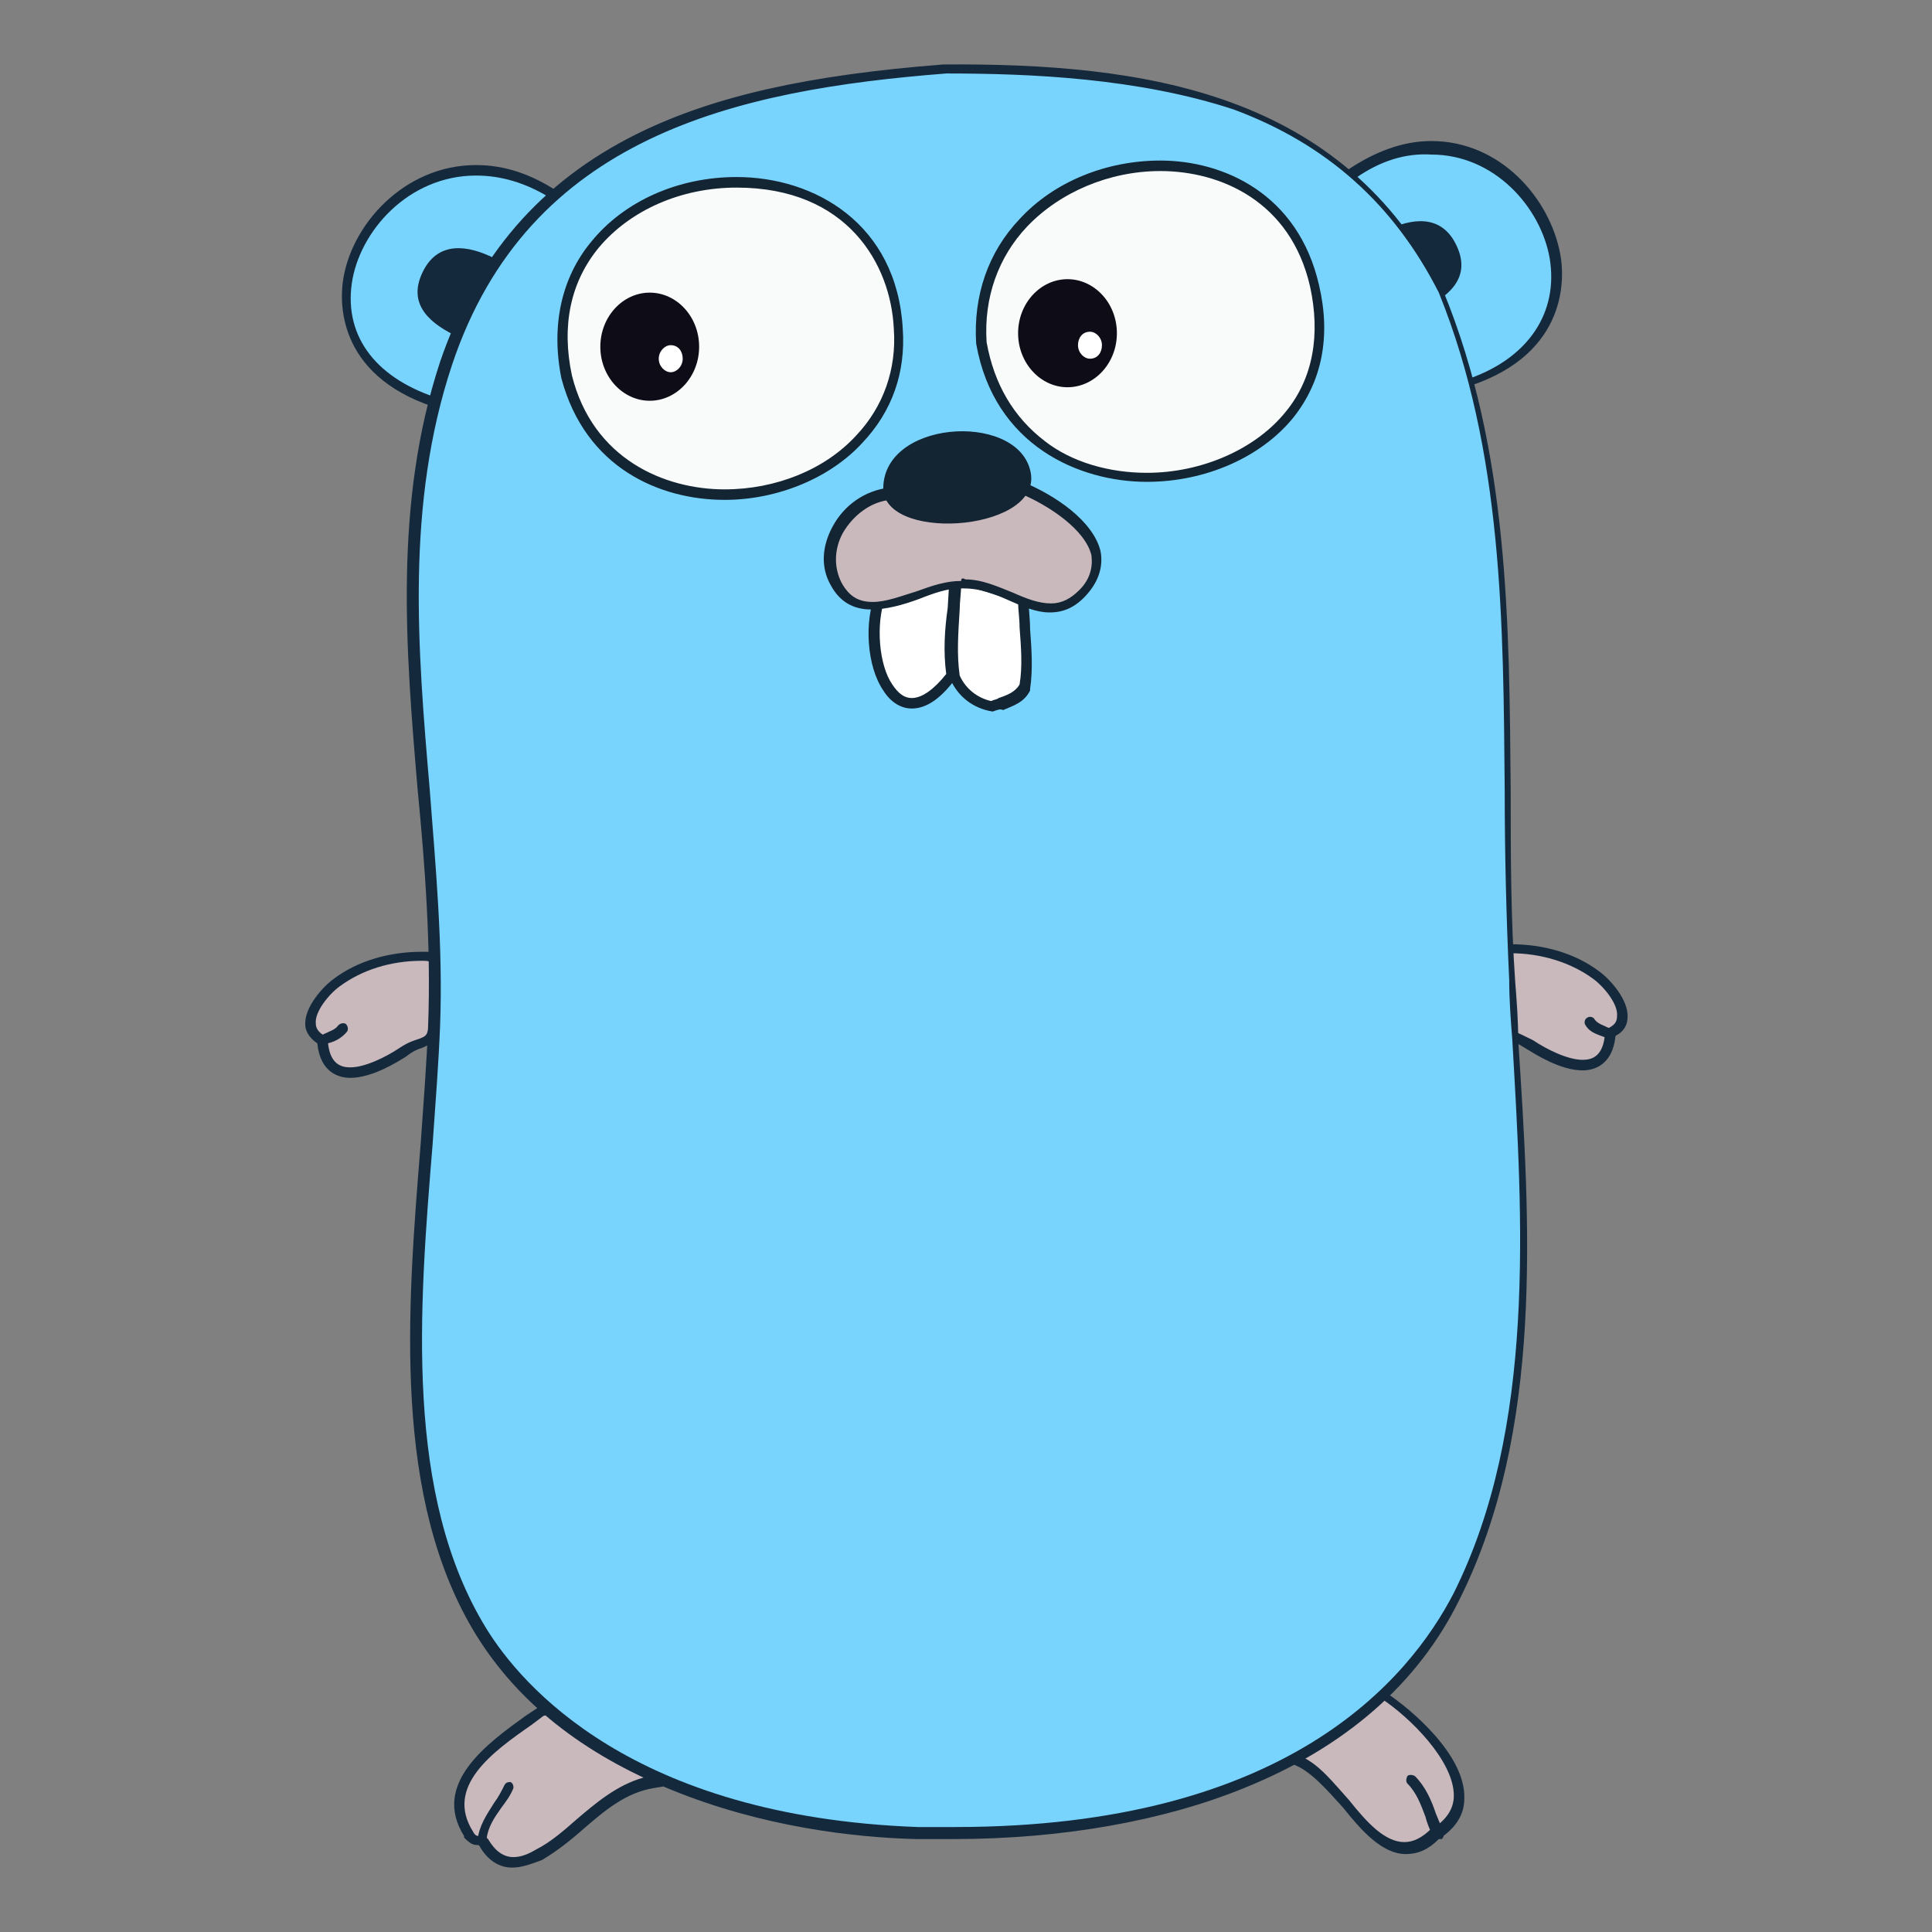 <svg width="30" height="30" viewBox="0 0 30 30" fill="none" xmlns="http://www.w3.org/2000/svg">
<rect x="0" y="0" width="30" height="30" fill="#808080" stroke="none"/>
<path fill-rule="evenodd" clip-rule="evenodd" d="M4.997 16.154C5.044 16.97 5.857 16.597 6.229 16.341C6.578 16.084 6.694 16.294 6.718 15.805C6.741 15.478 6.764 15.175 6.764 14.849C6.229 14.802 5.648 14.919 5.206 15.245C4.997 15.408 4.555 15.945 4.997 16.154" fill="#C9B8BC"/>
<path d="M5.439 16.737C5.276 16.737 4.974 16.667 4.927 16.201C4.788 16.108 4.741 15.991 4.741 15.921C4.718 15.642 5.02 15.315 5.183 15.199C5.555 14.919 6.043 14.779 6.555 14.779H6.857V14.849C6.88 15.105 6.857 15.362 6.834 15.595C6.834 15.665 6.834 15.735 6.811 15.805C6.787 16.154 6.718 16.201 6.555 16.271C6.485 16.294 6.415 16.318 6.299 16.411C6.183 16.481 5.788 16.737 5.439 16.737V16.737ZM6.555 14.919C6.067 14.919 5.625 15.059 5.276 15.315C5.113 15.432 4.881 15.711 4.904 15.898C4.904 15.968 4.951 16.038 5.044 16.084L5.09 16.108V16.154C5.113 16.527 5.299 16.574 5.439 16.574C5.671 16.574 5.997 16.411 6.206 16.271C6.346 16.178 6.439 16.154 6.508 16.131C6.625 16.084 6.648 16.084 6.671 15.805C6.671 15.735 6.671 15.665 6.694 15.595C6.718 15.385 6.718 15.152 6.718 14.942C6.648 14.919 6.601 14.919 6.555 14.919V14.919Z" fill="#15293D"/>
<path fill-rule="evenodd" clip-rule="evenodd" d="M4.997 16.154C5.113 16.108 5.253 16.084 5.323 15.968Z" fill="#C6B198"/>
<path d="M4.997 16.224C4.974 16.224 4.927 16.201 4.927 16.178C4.904 16.131 4.927 16.084 4.974 16.084C4.997 16.084 5.02 16.061 5.02 16.061C5.113 16.015 5.206 15.991 5.253 15.921C5.276 15.898 5.323 15.875 5.369 15.898C5.392 15.921 5.416 15.968 5.392 16.015C5.299 16.131 5.183 16.178 5.09 16.201L5.044 16.224H4.997Z" fill="#15293D"/>
<path fill-rule="evenodd" clip-rule="evenodd" d="M6.904 6.293C3.741 5.407 6.09 1.374 8.624 3.029L6.904 6.293V6.293Z" fill="#79D4FD"/>
<path d="M6.95 6.386L6.88 6.363C5.253 5.897 5.276 4.731 5.323 4.381C5.439 3.495 6.276 2.563 7.392 2.563C7.834 2.563 8.252 2.703 8.671 2.982L8.74 3.029L6.95 6.386V6.386ZM7.392 2.726C6.346 2.726 5.578 3.589 5.462 4.405C5.346 5.244 5.857 5.897 6.857 6.2L8.508 3.052C8.159 2.843 7.787 2.726 7.392 2.726V2.726Z" fill="#15293D"/>
<path fill-rule="evenodd" clip-rule="evenodd" d="M20.924 2.726C23.412 0.978 25.691 4.941 22.784 5.943L20.924 2.726V2.726Z" fill="#79D4FD"/>
<path d="M22.761 6.036L20.831 2.703L20.901 2.656C21.343 2.353 21.784 2.19 22.226 2.19C23.296 2.19 24.063 3.076 24.226 3.938C24.296 4.288 24.365 5.477 22.831 5.99L22.761 6.036ZM21.04 2.773L22.831 5.873C23.738 5.547 24.203 4.847 24.063 4.008C23.924 3.216 23.203 2.4 22.226 2.4C21.831 2.376 21.436 2.493 21.04 2.773Z" fill="#15293D"/>
<path fill-rule="evenodd" clip-rule="evenodd" d="M21.482 26.319C22.11 26.715 23.272 27.904 22.319 28.487C21.412 29.326 20.901 27.555 20.087 27.321C20.436 26.855 20.878 26.412 21.482 26.319Z" fill="#C9B8BC"/>
<path d="M21.831 28.79C21.459 28.79 21.133 28.417 20.854 28.067C20.599 27.788 20.343 27.485 20.064 27.391L19.948 27.368L20.017 27.275C20.296 26.878 20.761 26.366 21.459 26.249H21.482L21.505 26.272C21.901 26.529 22.761 27.252 22.738 27.928C22.738 28.184 22.598 28.394 22.342 28.557C22.18 28.72 22.017 28.79 21.831 28.79V28.79ZM20.203 27.275C20.482 27.391 20.715 27.695 20.947 27.951C21.226 28.301 21.505 28.604 21.808 28.604C21.947 28.604 22.087 28.534 22.226 28.394H22.249C22.459 28.254 22.575 28.091 22.575 27.881C22.575 27.345 21.901 26.669 21.436 26.366C21.017 26.482 20.599 26.762 20.203 27.275ZM22.319 28.557C22.296 28.557 22.273 28.534 22.249 28.51C22.203 28.417 22.156 28.301 22.133 28.207C22.063 28.021 21.994 27.834 21.854 27.695C21.831 27.671 21.831 27.625 21.854 27.578C21.877 27.555 21.924 27.555 21.97 27.578C22.133 27.741 22.226 27.951 22.296 28.161L22.412 28.441C22.435 28.487 22.412 28.534 22.389 28.557H22.319V28.557Z" fill="#15293D"/>
<path fill-rule="evenodd" clip-rule="evenodd" d="M10.136 27.671C9.392 27.788 8.973 28.464 8.345 28.814C7.764 29.163 7.531 28.697 7.485 28.604C7.392 28.557 7.392 28.65 7.252 28.51C6.718 27.648 7.81 27.018 8.392 26.599C9.206 26.412 9.717 27.112 10.136 27.671" fill="#C9B8BC"/>
<path d="M7.95 29C7.648 29 7.485 28.744 7.438 28.65H7.415C7.345 28.65 7.299 28.627 7.206 28.534V28.51C6.694 27.695 7.578 27.065 8.159 26.645L8.368 26.506H8.415C8.508 26.482 8.578 26.482 8.671 26.482C9.368 26.482 9.81 27.088 10.182 27.578L10.298 27.741L10.159 27.764C9.717 27.834 9.392 28.114 9.066 28.394C8.857 28.58 8.648 28.744 8.415 28.883C8.229 28.953 8.089 29 7.95 29V29ZM7.438 28.51C7.462 28.51 7.485 28.51 7.531 28.534H7.555L7.578 28.557C7.624 28.627 7.741 28.837 7.973 28.837C8.089 28.837 8.206 28.79 8.322 28.72C8.554 28.604 8.764 28.417 8.95 28.254C9.252 27.997 9.578 27.718 9.996 27.601C9.647 27.135 9.229 26.622 8.648 26.622C8.578 26.622 8.508 26.622 8.438 26.645L8.252 26.785C7.648 27.205 6.904 27.741 7.345 28.441C7.369 28.487 7.392 28.51 7.438 28.51V28.51ZM7.485 28.674C7.438 28.674 7.392 28.627 7.415 28.58C7.438 28.347 7.555 28.184 7.671 27.997C7.741 27.904 7.787 27.811 7.834 27.718C7.857 27.671 7.903 27.671 7.927 27.671C7.973 27.695 7.973 27.741 7.973 27.764C7.927 27.881 7.857 27.974 7.787 28.067C7.671 28.231 7.578 28.37 7.555 28.557C7.555 28.65 7.531 28.674 7.485 28.674V28.674Z" fill="#15293D"/>
<path fill-rule="evenodd" clip-rule="evenodd" d="M7.043 5.197C6.625 4.987 6.322 4.684 6.578 4.195C6.811 3.752 7.252 3.798 7.671 4.008L7.043 5.197V5.197ZM22.133 4.778C22.552 4.568 22.854 4.265 22.598 3.775C22.366 3.332 21.924 3.379 21.505 3.589L22.133 4.778Z" fill="#15293D"/>
<path fill-rule="evenodd" clip-rule="evenodd" d="M24.993 16.038C24.947 16.854 24.133 16.481 23.761 16.224C23.412 15.968 23.296 16.178 23.272 15.688C23.249 15.362 23.226 15.059 23.226 14.732C23.761 14.686 24.342 14.802 24.784 15.129C25.016 15.315 25.435 15.828 24.993 16.038" fill="#C9B8BC"/>
<path d="M24.575 16.621C24.226 16.621 23.831 16.364 23.714 16.294C23.598 16.224 23.528 16.178 23.459 16.154C23.273 16.084 23.226 16.038 23.203 15.688C23.203 15.618 23.203 15.548 23.18 15.478C23.156 15.245 23.133 14.989 23.156 14.732V14.662H23.459C23.97 14.662 24.458 14.802 24.83 15.082C24.993 15.198 25.295 15.525 25.272 15.805C25.272 15.898 25.226 16.015 25.086 16.084C25.04 16.551 24.737 16.621 24.575 16.621V16.621ZM23.296 14.825C23.296 15.035 23.296 15.268 23.319 15.478C23.319 15.548 23.319 15.618 23.342 15.688C23.366 15.968 23.389 15.968 23.505 16.015C23.575 16.038 23.668 16.084 23.807 16.154C24.017 16.294 24.342 16.457 24.575 16.457C24.714 16.457 24.9 16.411 24.923 16.038V15.991L24.97 15.968C25.063 15.921 25.109 15.875 25.109 15.781C25.133 15.595 24.9 15.315 24.737 15.198C24.389 14.942 23.924 14.802 23.459 14.802C23.412 14.825 23.366 14.825 23.296 14.825V14.825Z" fill="#15293D"/>
<path fill-rule="evenodd" clip-rule="evenodd" d="M24.993 16.038C24.877 15.991 24.737 15.968 24.668 15.851Z" fill="#C6B198"/>
<path d="M24.993 16.131H24.97L24.923 16.108C24.807 16.061 24.691 16.038 24.621 15.921C24.598 15.898 24.598 15.828 24.644 15.805C24.667 15.781 24.737 15.781 24.76 15.828C24.807 15.898 24.9 15.921 24.993 15.968C25.016 15.968 25.04 15.991 25.04 15.991C25.086 16.015 25.109 16.061 25.086 16.084C25.063 16.108 25.016 16.131 24.993 16.131Z" fill="#15293D"/>
<path fill-rule="evenodd" clip-rule="evenodd" d="M14.693 1.071C17.855 1.071 20.808 1.514 22.366 4.568C23.761 7.972 23.249 11.655 23.482 15.268C23.668 18.369 24.063 21.936 22.645 24.804C21.133 27.811 17.367 28.58 14.274 28.464C11.833 28.37 8.903 27.578 7.508 25.34C5.904 22.729 6.648 18.835 6.764 15.921C6.904 12.471 5.834 8.997 6.973 5.64C8.113 2.12 11.275 1.327 14.693 1.071Z" fill="#79D4FD"/>
<path d="M14.809 28.557H14.228C13.274 28.534 11.833 28.37 10.415 27.788C9.043 27.228 8.043 26.436 7.392 25.386C6.09 23.265 6.322 20.351 6.532 17.763C6.578 17.11 6.625 16.504 6.648 15.921C6.694 14.709 6.601 13.45 6.485 12.261C6.299 10.07 6.113 7.808 6.834 5.617C7.392 3.985 8.392 2.819 9.903 2.073C11.089 1.49 12.554 1.164 14.646 1.001C17.762 0.978 20.854 1.42 22.412 4.521C23.435 7.016 23.435 9.697 23.458 12.284C23.458 13.264 23.459 14.266 23.528 15.245C23.552 15.548 23.575 15.851 23.575 16.154C23.761 18.999 23.97 22.216 22.668 24.827C22.017 26.156 20.878 27.135 19.32 27.764C18.064 28.277 16.483 28.557 14.809 28.557V28.557ZM14.693 1.141C11.414 1.397 8.206 2.12 7.02 5.663C6.299 7.832 6.485 10.07 6.671 12.238C6.764 13.45 6.88 14.686 6.834 15.921C6.811 16.504 6.764 17.11 6.718 17.763C6.508 20.328 6.276 23.218 7.555 25.293C8.089 26.156 9.81 28.207 14.251 28.37H14.832C19.971 28.37 21.877 26.086 22.575 24.734C23.854 22.169 23.645 18.952 23.482 16.131C23.458 15.828 23.435 15.525 23.435 15.222C23.389 14.243 23.365 13.24 23.365 12.261C23.342 9.697 23.342 7.016 22.342 4.544C21.645 3.169 20.599 2.236 19.157 1.7C17.669 1.211 15.995 1.141 14.693 1.141V1.141Z" fill="#15293D"/>
<path fill-rule="evenodd" clip-rule="evenodd" d="M15.251 5.314C15.809 8.624 21.203 7.738 20.436 4.405C19.738 1.42 15.065 2.26 15.251 5.314Z" fill="#F9FAFA"/>
<path d="M17.808 7.482C16.762 7.482 15.437 6.922 15.158 5.337C15.111 4.591 15.344 3.915 15.832 3.402C16.367 2.819 17.181 2.493 18.018 2.493C18.994 2.493 20.157 3.006 20.482 4.428C20.668 5.221 20.529 5.92 20.087 6.479C19.599 7.086 18.738 7.482 17.808 7.482ZM15.32 5.314C15.437 5.967 15.739 6.479 16.227 6.852C16.646 7.179 17.227 7.342 17.808 7.342C18.669 7.342 19.506 6.969 19.971 6.386C20.389 5.873 20.506 5.197 20.343 4.451C20.041 3.122 18.948 2.656 18.018 2.656C17.227 2.656 16.46 2.982 15.948 3.519C15.507 3.985 15.274 4.614 15.32 5.314V5.314Z" fill="#132433"/>
<path fill-rule="evenodd" clip-rule="evenodd" d="M8.81 5.85C9.554 8.718 14.135 7.995 13.972 5.104C13.763 1.654 8.089 2.306 8.81 5.85Z" fill="#F9FAFA"/>
<path d="M11.252 7.762C10.252 7.762 9.089 7.272 8.717 5.873C8.554 5.057 8.717 4.311 9.182 3.752C9.694 3.122 10.531 2.749 11.438 2.749C12.647 2.749 13.925 3.472 14.018 5.104C14.065 5.78 13.856 6.386 13.391 6.876C12.902 7.412 12.089 7.762 11.252 7.762ZM11.438 2.913C10.577 2.913 9.787 3.262 9.298 3.845C8.857 4.381 8.717 5.057 8.88 5.827C9.205 7.132 10.322 7.599 11.252 7.599C12.042 7.599 12.809 7.295 13.298 6.759C13.716 6.316 13.925 5.733 13.879 5.104C13.832 4.102 13.158 2.913 11.438 2.913V2.913Z" fill="#132433"/>
<path fill-rule="evenodd" clip-rule="evenodd" d="M15.902 9.277C15.902 9.697 15.995 10.186 15.925 10.652C15.809 10.862 15.6 10.886 15.414 10.956C15.158 10.909 14.948 10.746 14.832 10.513C14.762 10 14.855 9.487 14.879 8.974L15.902 9.277V9.277Z" fill="white"/>
<path d="M15.414 11.049C15.111 11.002 14.879 10.816 14.762 10.559C14.716 10.186 14.739 9.837 14.762 9.487C14.786 9.324 14.786 9.161 14.786 8.997V8.904L15.972 9.277V9.324C15.972 9.464 15.995 9.603 15.995 9.767C16.018 10.07 16.041 10.396 15.995 10.699V10.723C15.902 10.909 15.739 10.956 15.576 11.026C15.53 11.002 15.483 11.026 15.414 11.049ZM14.902 10.489C14.995 10.699 15.181 10.839 15.39 10.886C15.437 10.862 15.483 10.862 15.507 10.839C15.646 10.792 15.762 10.746 15.832 10.629C15.879 10.35 15.855 10.046 15.832 9.743C15.832 9.603 15.809 9.464 15.809 9.347L14.925 9.067C14.925 9.207 14.902 9.347 14.902 9.464C14.879 9.837 14.855 10.163 14.902 10.489V10.489Z" fill="#132433"/>
<path fill-rule="evenodd" clip-rule="evenodd" d="M10.856 5.384C10.856 5.85 10.508 6.223 10.089 6.223C9.671 6.223 9.322 5.85 9.322 5.384C9.322 4.917 9.671 4.544 10.089 4.544C10.508 4.544 10.856 4.917 10.856 5.384Z" fill="#0E0C16"/>
<path fill-rule="evenodd" clip-rule="evenodd" d="M10.601 5.57C10.601 5.687 10.508 5.78 10.415 5.78C10.322 5.78 10.229 5.687 10.229 5.57C10.229 5.454 10.322 5.36 10.415 5.36C10.531 5.36 10.601 5.454 10.601 5.57Z" fill="white"/>
<path fill-rule="evenodd" clip-rule="evenodd" d="M17.343 5.174C17.343 5.64 16.995 6.013 16.576 6.013C16.158 6.013 15.809 5.64 15.809 5.174C15.809 4.708 16.158 4.335 16.576 4.335C16.995 4.335 17.343 4.708 17.343 5.174Z" fill="#0E0C16"/>
<path fill-rule="evenodd" clip-rule="evenodd" d="M17.111 5.36C17.111 5.477 17.041 5.57 16.925 5.57C16.832 5.57 16.739 5.477 16.739 5.36C16.739 5.244 16.809 5.151 16.925 5.151C17.018 5.151 17.111 5.244 17.111 5.36ZM13.67 9.23C13.321 10.046 13.856 11.702 14.786 10.489C14.716 9.976 14.809 9.464 14.832 8.951L13.67 9.23Z" fill="white"/>
<path d="M14.158 11.002C13.995 11.002 13.832 10.909 13.716 10.722C13.46 10.349 13.414 9.65 13.6 9.207L13.623 9.16L14.902 8.834V8.927L14.879 9.44C14.855 9.79 14.832 10.116 14.879 10.466V10.489L14.855 10.513C14.623 10.839 14.39 11.002 14.158 11.002ZM13.739 9.3C13.6 9.697 13.646 10.326 13.856 10.629C13.949 10.769 14.042 10.839 14.158 10.839C14.321 10.839 14.507 10.699 14.693 10.466C14.646 10.116 14.669 9.767 14.716 9.44L14.739 9.044L13.739 9.3Z" fill="#132433"/>
<path fill-rule="evenodd" clip-rule="evenodd" d="M13.786 7.645C13.158 7.692 12.647 8.461 12.972 9.044C13.414 9.837 14.367 8.974 14.972 9.044C15.669 9.067 16.227 9.79 16.785 9.184C17.413 8.508 16.506 7.855 15.832 7.552L13.786 7.645V7.645Z" fill="#C9B8BC"/>
<path d="M16.297 9.51C16.088 9.51 15.879 9.417 15.669 9.324C15.46 9.23 15.228 9.137 14.972 9.137H14.902C14.716 9.137 14.507 9.207 14.274 9.3C14.018 9.394 13.763 9.464 13.53 9.464C13.251 9.464 13.042 9.347 12.902 9.091C12.74 8.811 12.763 8.484 12.926 8.181C13.112 7.832 13.437 7.622 13.786 7.575L15.855 7.482H15.879C16.39 7.692 16.971 8.088 17.088 8.554C17.134 8.787 17.064 9.021 16.878 9.23C16.692 9.44 16.506 9.51 16.297 9.51V9.51ZM14.995 8.997C15.251 8.997 15.507 9.114 15.739 9.207C15.948 9.3 16.134 9.37 16.32 9.37C16.483 9.37 16.623 9.3 16.762 9.16C16.925 8.997 16.971 8.811 16.948 8.624C16.855 8.228 16.297 7.855 15.855 7.668L13.832 7.762C13.53 7.785 13.251 7.995 13.088 8.275C12.949 8.531 12.949 8.811 13.065 9.044C13.181 9.254 13.321 9.347 13.553 9.347C13.763 9.347 13.995 9.254 14.228 9.184C14.483 9.091 14.693 9.021 14.925 9.021C14.925 8.974 14.949 8.974 14.995 8.997V8.997Z" fill="#132433"/>
<path fill-rule="evenodd" clip-rule="evenodd" d="M13.716 7.622C13.67 6.526 15.762 6.386 15.995 7.295C16.251 8.228 13.809 8.438 13.716 7.622" fill="#132433"/>
</svg>
